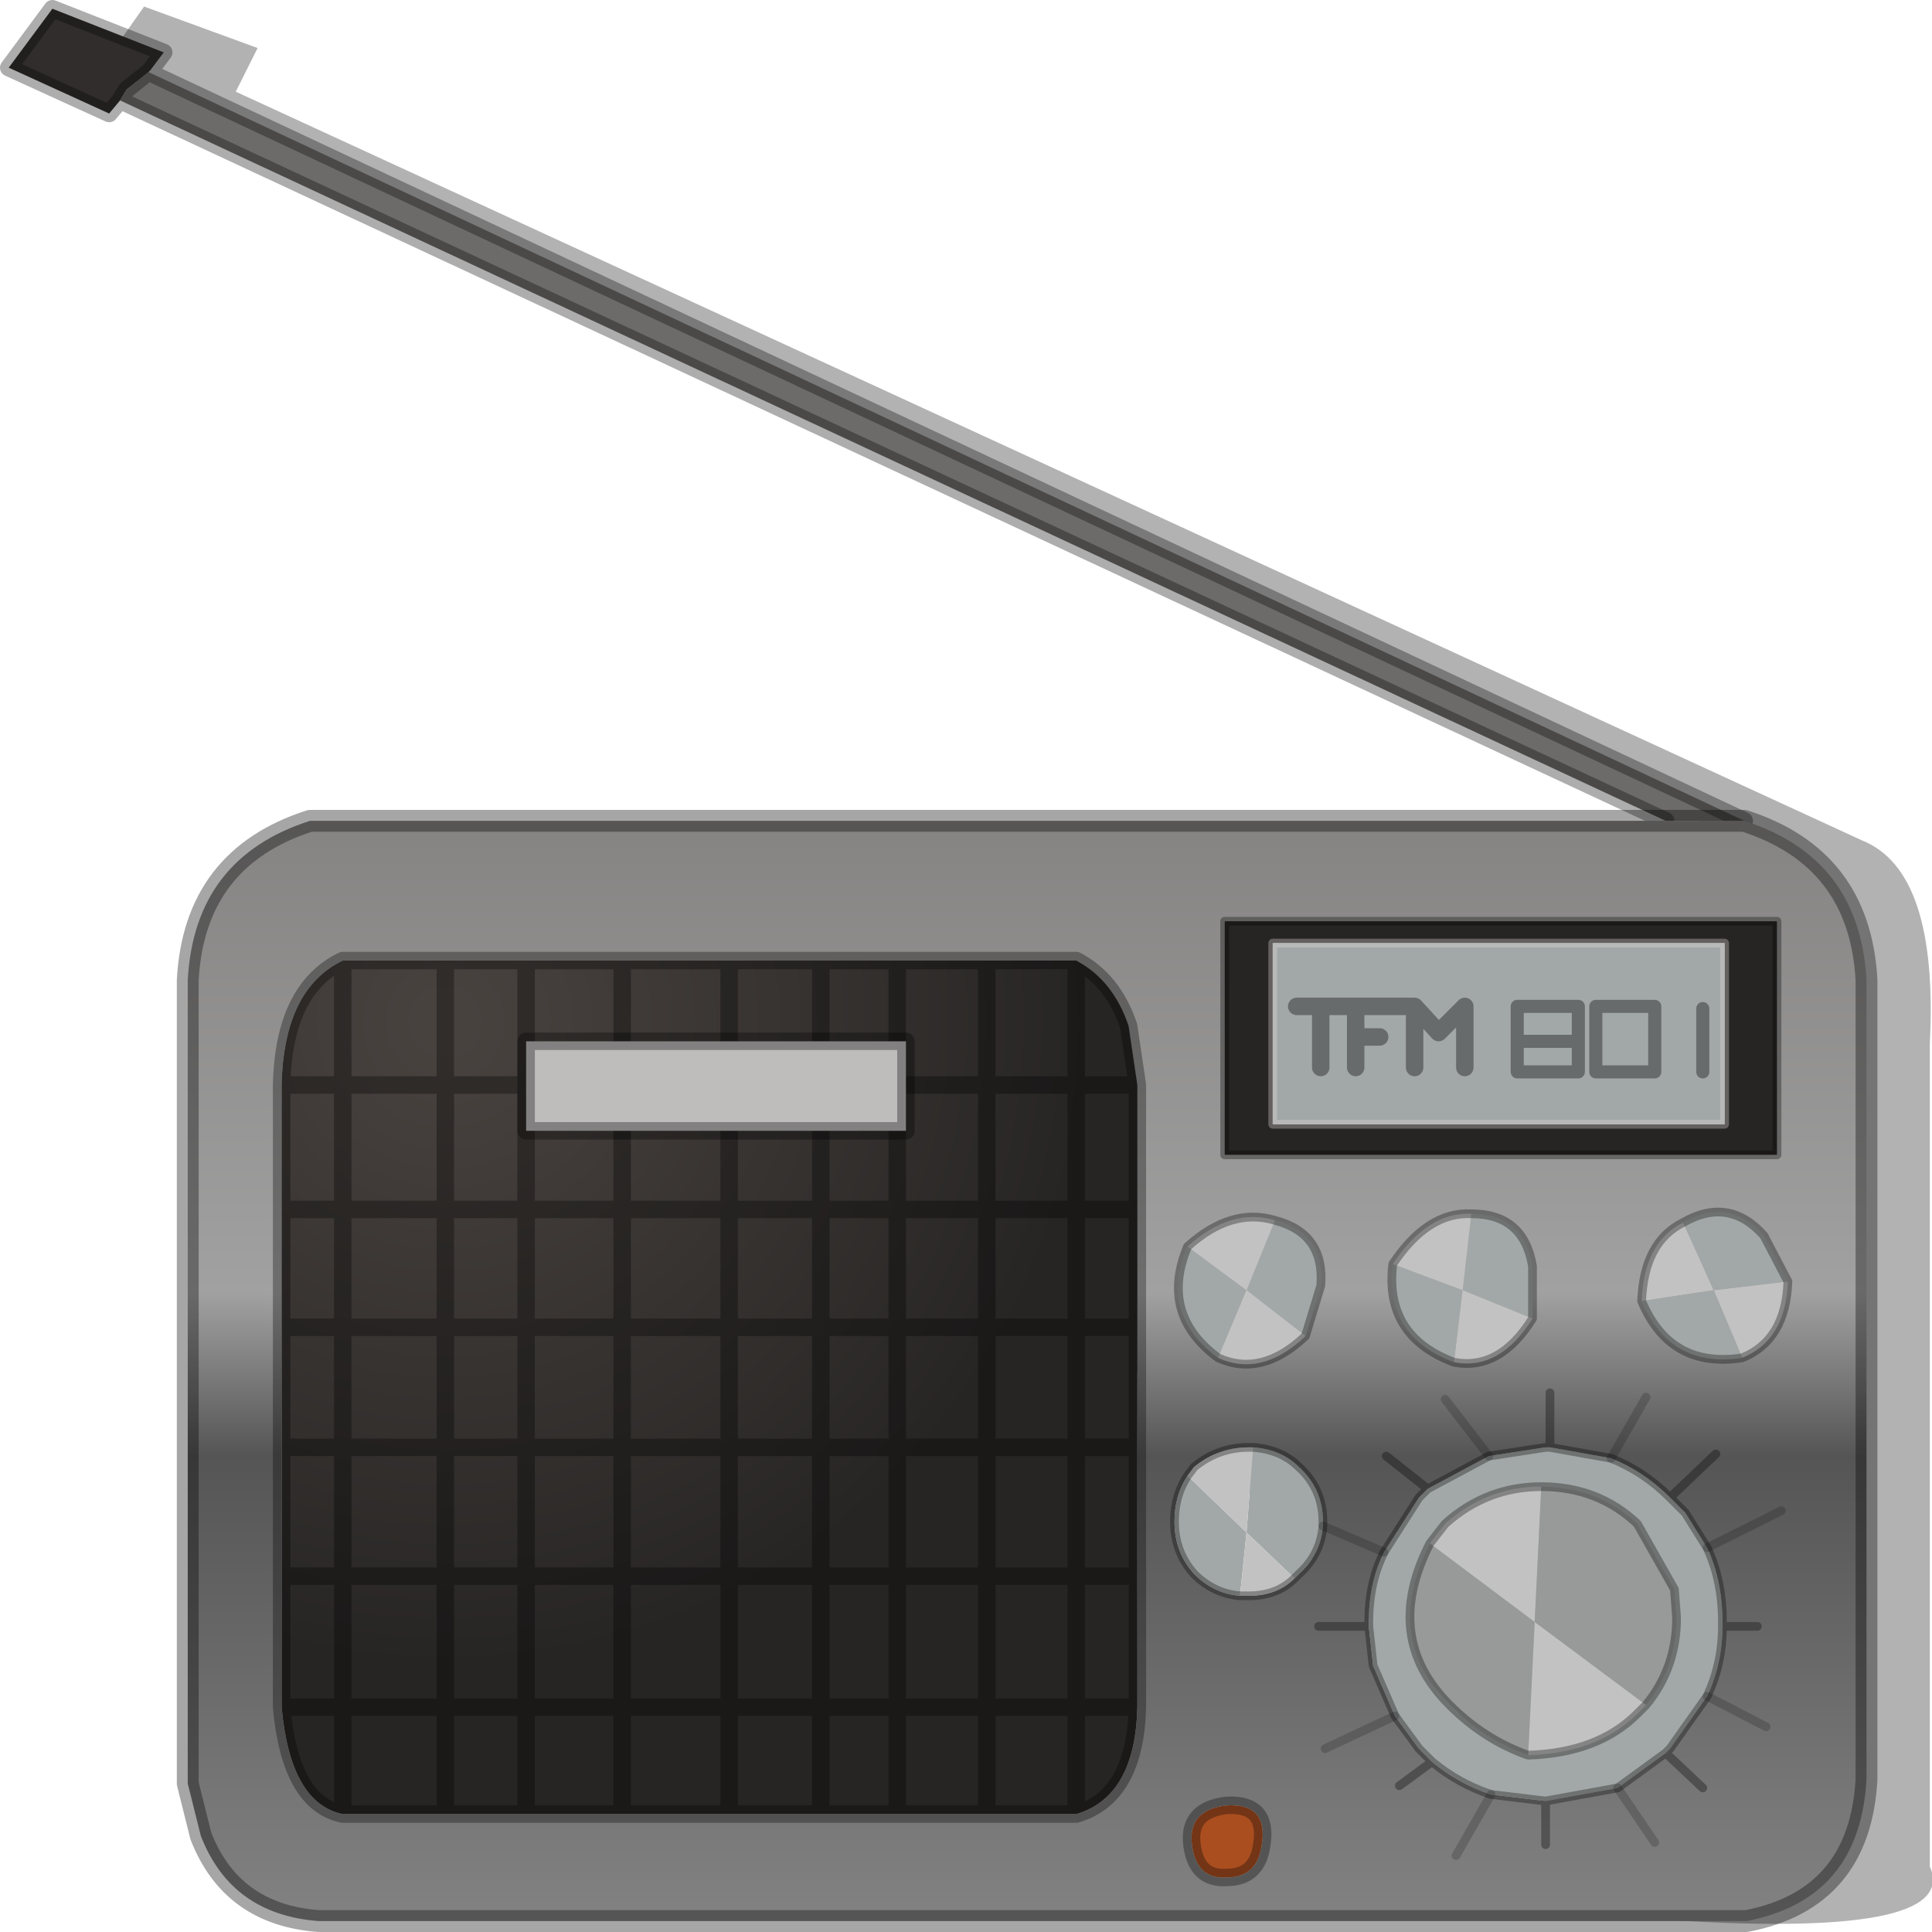 <?xml version="1.0" encoding="UTF-8" standalone="no"?>
<svg xmlns:ffdec="https://www.free-decompiler.com/flash" xmlns:xlink="http://www.w3.org/1999/xlink" ffdec:objectType="frame" height="44.25px" width="44.25px" xmlns="http://www.w3.org/2000/svg">
  <g transform="matrix(1.0, 0.0, 0.0, 1.0, 23.4, 43.8)">
    <use ffdec:characterId="796" height="44.25" transform="matrix(1.0, 0.0, 0.0, 1.0, -23.4, -43.8)" width="44.25" xlink:href="#decoration25-shape0"/>
  </g>
  <defs>
    <g id="decoration25-shape0" transform="matrix(1.0, 0.0, 0.0, 1.0, 23.4, 43.8)">
      <path d="M20.8 -19.9 L20.8 -1.05 Q21.55 0.65 14.45 0.15 L-8.85 -24.55 16.45 -24.55 -21.05 -42.3 -20.1 -43.65 -17.5 -42.7 -18.0 -41.7 19.25 -24.55 Q21.0 -23.85 20.8 -19.9" fill="#000000" fill-opacity="0.302" fill-rule="evenodd" stroke="none"/>
      <path d="M16.55 -25.0 L14.75 -25.0 -20.65 -41.5 -20.5 -41.75 -20.0 -42.15 16.55 -25.0" fill="#6d6b6a" fill-rule="evenodd" stroke="none"/>
      <path d="M-20.65 -41.5 L-20.9 -41.2 -23.2 -42.25 -22.2 -43.6 -19.65 -42.6 -19.95 -42.2 -20.0 -42.15 -20.5 -41.75 -20.65 -41.5" fill="#312d2c" fill-rule="evenodd" stroke="none"/>
      <path d="M14.75 -25.0 L-20.65 -41.5 -20.9 -41.2 -23.2 -42.25 -22.2 -43.6 -19.65 -42.6 -19.95 -42.2 -20.0 -42.15 16.55 -25.0 M-20.0 -42.15 L-20.5 -41.75 -20.65 -41.5" fill="none" stroke="#000000" stroke-linecap="round" stroke-linejoin="round" stroke-opacity="0.322" stroke-width="0.4"/>
      <path d="M17.3 -17.35 L17.3 -22.7 4.65 -22.7 4.65 -17.35 17.3 -17.35 M2.45 -20.3 Q2.1 -21.35 1.25 -21.8 L-15.55 -21.8 Q-16.9 -21.15 -16.95 -18.95 L-16.95 -4.7 Q-16.75 -2.5 -15.55 -2.25 L-15.45 -2.25 1.25 -2.25 Q2.6 -2.65 2.65 -4.7 L2.65 -18.95 2.45 -20.3 M4.5 -12.7 Q5.5 -12.25 6.5 -13.2 L6.85 -14.35 Q6.95 -15.55 5.8 -15.85 4.8 -16.15 3.8 -15.25 3.15 -13.7 4.5 -12.7 M9.3 -9.7 L9.1 -9.5 8.3 -8.25 Q7.95 -7.55 7.95 -6.65 L7.95 -6.55 6.8 -6.55 7.95 -6.55 8.05 -5.65 8.55 -4.5 9.1 -3.75 9.4 -3.45 8.65 -2.9 9.4 -3.45 Q10.0 -2.95 10.75 -2.7 L12.0 -2.55 12.0 -1.55 12.0 -2.55 13.65 -2.85 14.5 -1.6 13.65 -2.85 14.75 -3.65 14.85 -3.75 15.7 -4.95 17.05 -4.25 15.7 -4.95 Q16.05 -5.7 16.05 -6.55 L16.05 -6.65 Q16.05 -7.6 15.7 -8.35 L15.2 -9.15 14.85 -9.5 Q14.25 -10.1 13.5 -10.4 L14.3 -11.8 13.5 -10.4 12.1 -10.65 12.0 -10.65 10.7 -10.45 9.7 -11.75 10.7 -10.45 9.3 -9.7 8.35 -10.45 9.3 -9.7 M6.25 -7.65 L6.35 -7.75 Q6.85 -8.2 6.9 -8.85 L6.9 -8.95 Q6.9 -9.7 6.35 -10.2 5.95 -10.6 5.3 -10.65 L5.2 -10.65 Q4.5 -10.65 3.95 -10.2 L3.8 -10.0 Q3.5 -9.55 3.5 -8.95 3.5 -8.25 3.95 -7.75 4.4 -7.3 5.0 -7.25 L5.2 -7.25 Q5.85 -7.25 6.25 -7.65 M6.9 -8.85 L8.3 -8.25 6.9 -8.85 M4.7 -0.8 Q5.4 -0.8 5.5 -1.55 5.65 -2.5 4.7 -2.45 3.8 -2.35 3.9 -1.55 4.0 -0.75 4.7 -0.8 M6.95 -3.75 L8.55 -4.5 6.95 -3.75 M17.4 -9.2 L15.7 -8.35 17.4 -9.2 M16.85 -6.55 L16.05 -6.55 16.85 -6.55 M15.9 -10.5 L14.85 -9.5 15.9 -10.5 M12.1 -11.9 L12.1 -10.65 12.1 -11.9 M15.6 -2.85 L14.75 -3.65 15.6 -2.85 M9.95 -1.3 L10.75 -2.7 9.95 -1.3 M19.35 -3.05 Q19.2 -0.3 16.6 0.2 L-16.1 0.2 Q-18.1 0.05 -18.8 -1.75 L-19.1 -2.95 -19.1 -21.35 Q-18.95 -24.15 -16.3 -25.0 L16.55 -25.0 Q19.2 -24.15 19.35 -21.35 L19.35 -3.05" fill="url(#decoration25-gradient0)" fill-rule="evenodd" stroke="none"/>
      <path d="M16.1 -18.05 L16.1 -22.2 5.75 -22.2 5.75 -18.05 16.1 -18.05 M17.3 -17.35 L4.65 -17.35 4.65 -22.7 17.3 -22.7 17.3 -17.35" fill="#272524" fill-rule="evenodd" stroke="none"/>
      <path d="M16.1 -18.05 L5.75 -18.05 5.75 -22.2 16.1 -22.2 16.1 -18.05 M8.3 -8.25 L9.1 -9.5 9.3 -9.7 10.7 -10.45 12.0 -10.65 12.1 -10.65 13.5 -10.4 Q14.25 -10.1 14.85 -9.5 L15.2 -9.15 15.7 -8.35 Q16.05 -7.6 16.05 -6.65 L16.05 -6.55 Q16.05 -5.7 15.7 -4.95 L14.85 -3.75 14.75 -3.65 13.65 -2.85 12.0 -2.55 10.75 -2.7 Q10.0 -2.95 9.4 -3.45 L9.1 -3.75 8.55 -4.5 8.05 -5.65 7.95 -6.55 7.95 -6.65 Q7.95 -7.55 8.3 -8.25 M5.3 -10.65 Q5.95 -10.6 6.35 -10.2 6.9 -9.7 6.9 -8.95 L6.9 -8.85 Q6.85 -8.2 6.35 -7.75 L6.25 -7.65 5.15 -8.7 5.3 -10.65 M5.0 -7.25 Q4.4 -7.3 3.95 -7.75 3.5 -8.25 3.5 -8.95 3.5 -9.55 3.8 -10.0 L5.15 -8.7 5.0 -7.25 M11.9 -9.75 Q10.65 -9.75 9.7 -8.9 L9.35 -8.45 Q8.25 -6.3 9.8 -4.75 10.6 -3.95 11.6 -3.6 13.2 -3.65 14.1 -4.55 L14.3 -4.75 Q15.0 -5.6 15.0 -6.75 L14.95 -7.4 14.1 -8.9 Q13.2 -9.75 11.9 -9.75" fill="#a2a8a7" fill-rule="evenodd" stroke="none"/>
      <path d="M2.45 -20.3 L2.65 -18.95 2.65 -4.7 Q2.6 -2.65 1.25 -2.25 L-15.45 -2.25 -15.55 -2.25 Q-16.75 -2.5 -16.95 -4.7 L-16.95 -18.95 Q-16.9 -21.15 -15.55 -21.8 L1.25 -21.8 Q2.1 -21.35 2.45 -20.3" fill="url(#decoration25-gradient1)" fill-rule="evenodd" stroke="none"/>
      <path d="M5.3 -10.65 L5.15 -8.7 6.25 -7.65 Q5.85 -7.25 5.2 -7.25 L5.0 -7.25 5.15 -8.7 3.8 -10.0 3.95 -10.2 Q4.5 -10.65 5.2 -10.65 L5.3 -10.65 M9.35 -8.45 L9.7 -8.9 Q10.65 -9.75 11.9 -9.75 L11.75 -6.65 9.35 -8.45 M14.3 -4.75 L14.1 -4.55 Q13.2 -3.65 11.6 -3.6 L11.75 -6.65 14.3 -4.75" fill="#c2c2c2" fill-rule="evenodd" stroke="none"/>
      <path d="M4.7 -0.8 Q4.0 -0.75 3.9 -1.55 3.8 -2.35 4.7 -2.45 5.65 -2.5 5.5 -1.55 5.4 -0.8 4.7 -0.8" fill="#aa4e20" fill-rule="evenodd" stroke="none"/>
      <path d="M11.9 -9.75 Q13.2 -9.75 14.1 -8.9 L14.95 -7.4 15.0 -6.75 Q15.0 -5.6 14.3 -4.75 L11.75 -6.65 11.6 -3.6 Q10.6 -3.95 9.8 -4.75 8.25 -6.3 9.35 -8.45 L11.75 -6.65 11.9 -9.75" fill="#979a99" fill-rule="evenodd" stroke="none"/>
      <path d="M17.3 -17.35 L4.65 -17.35 4.65 -22.7 17.3 -22.7 17.3 -17.35 M8.3 -8.25 L9.1 -9.5 9.3 -9.7 8.35 -10.45 M6.25 -7.65 L6.35 -7.75 Q6.85 -8.2 6.9 -8.85 L6.9 -8.95 Q6.9 -9.7 6.35 -10.2 5.95 -10.6 5.3 -10.65 L5.2 -10.65 Q4.5 -10.65 3.95 -10.2 L3.8 -10.0 Q3.5 -9.55 3.5 -8.95 3.5 -8.25 3.95 -7.75 4.4 -7.3 5.0 -7.25 L5.2 -7.25 Q5.85 -7.25 6.25 -7.65 M9.35 -8.45 L9.7 -8.9 Q10.65 -9.75 11.9 -9.75 13.2 -9.75 14.1 -8.9 L14.95 -7.4 15.0 -6.75 Q15.0 -5.6 14.3 -4.75 L14.1 -4.55 Q13.2 -3.65 11.6 -3.6 10.6 -3.95 9.8 -4.75 8.25 -6.3 9.35 -8.45 M7.95 -6.55 L7.95 -6.65 Q7.95 -7.55 8.3 -8.25 M7.95 -6.55 L6.8 -6.55 M9.4 -3.45 L9.1 -3.75 8.55 -4.5 8.05 -5.65 7.95 -6.55 M9.4 -3.45 L8.65 -2.9 M14.85 -9.5 L15.2 -9.15 15.7 -8.35 Q16.05 -7.6 16.05 -6.65 L16.05 -6.55 16.85 -6.55 M13.5 -10.4 Q14.25 -10.1 14.85 -9.5 L15.9 -10.5 M10.7 -10.45 L12.0 -10.65 12.1 -10.65 12.1 -11.9 M12.1 -10.65 L13.5 -10.4 M15.7 -4.95 L14.85 -3.75 14.75 -3.65 15.6 -2.85 M12.0 -2.55 L12.0 -1.55 M12.0 -2.55 L10.75 -2.7 Q10.0 -2.95 9.4 -3.45 M13.65 -2.85 L12.0 -2.55 M14.75 -3.65 L13.65 -2.85 M16.05 -6.55 Q16.05 -5.7 15.7 -4.95 M9.3 -9.7 L10.7 -10.45" fill="none" stroke="#000000" stroke-linecap="round" stroke-linejoin="round" stroke-opacity="0.322" stroke-width="0.2"/>
      <path d="M16.1 -18.05 L5.75 -18.05 5.75 -22.2 16.1 -22.2 16.1 -18.05" fill="none" stroke="#e5dcdc" stroke-linecap="round" stroke-linejoin="round" stroke-opacity="0.322" stroke-width="0.2"/>
      <path d="M8.3 -8.25 L6.9 -8.85 M8.55 -4.5 L6.95 -3.75 M15.7 -8.35 L17.4 -9.2 M13.5 -10.4 L14.3 -11.8 M10.75 -2.7 L9.95 -1.3 M13.65 -2.85 L14.5 -1.6 M15.7 -4.95 L17.05 -4.25 M10.7 -10.45 L9.7 -11.75" fill="none" stroke="#000000" stroke-linecap="round" stroke-linejoin="round" stroke-opacity="0.18" stroke-width="0.2"/>
      <path d="M4.7 -0.8 Q5.4 -0.8 5.5 -1.55 5.65 -2.5 4.7 -2.45 3.8 -2.35 3.9 -1.55 4.0 -0.75 4.7 -0.8" fill="none" stroke="#000000" stroke-linecap="round" stroke-linejoin="round" stroke-opacity="0.322" stroke-width="0.4"/>
      <path d="M19.35 -3.05 Q19.2 -0.3 16.6 0.2 L-16.1 0.2 Q-18.1 0.05 -18.8 -1.75 L-19.1 -2.95 -19.1 -21.35 Q-18.95 -24.15 -16.3 -25.0 L16.55 -25.0 Q19.2 -24.15 19.35 -21.35 L19.35 -3.05 Z" fill="none" stroke="#000000" stroke-linecap="round" stroke-linejoin="round" stroke-opacity="0.349" stroke-width="0.5"/>
      <path d="M2.65 -18.95 L2.45 -20.3 Q2.1 -21.35 1.25 -21.8 L1.25 -18.95 2.65 -18.95 2.65 -16.1 2.65 -13.4 2.65 -10.65 2.65 -7.7 2.65 -4.7 Q2.6 -2.65 1.25 -2.25 L-0.8 -2.25 -2.85 -2.25 -4.6 -2.25 -6.7 -2.25 -9.15 -2.25 -11.35 -2.25 -13.2 -2.25 -15.55 -2.25 Q-16.75 -2.5 -16.95 -4.7 L-16.95 -7.7 -16.95 -10.65 -16.95 -13.4 -16.95 -16.1 -16.95 -18.95 Q-16.9 -21.15 -15.55 -21.8 L-13.2 -21.8 -11.35 -21.8 -9.15 -21.8 -6.7 -21.8 -4.6 -21.8 -2.85 -21.8 -0.8 -21.8 1.25 -21.8 M2.65 -16.1 L1.25 -16.1 1.25 -13.4 2.65 -13.4 M1.25 -18.95 L1.25 -16.1 -0.8 -16.1 -0.8 -13.4 1.25 -13.4 1.25 -10.65 2.65 -10.65 M2.65 -7.7 L1.25 -7.7 1.25 -4.7 2.65 -4.7 M1.25 -10.65 L1.25 -7.7 -0.8 -7.7 -0.8 -4.7 1.25 -4.7 1.25 -2.25 M-0.8 -21.8 L-0.8 -18.95 1.25 -18.95 M-4.6 -21.8 L-4.6 -18.95 -2.85 -18.95 -2.85 -21.8 M-2.85 -18.95 L-0.8 -18.95 -0.8 -16.1 -2.85 -16.1 -2.85 -13.4 -0.8 -13.4 -0.8 -10.65 1.25 -10.65 M-9.15 -21.8 L-9.15 -18.95 -6.7 -18.95 -6.7 -21.8 M-9.15 -18.95 L-9.15 -16.1 -6.7 -16.1 -6.7 -18.95 -4.6 -18.95 -4.6 -16.1 -2.85 -16.1 -2.85 -18.95 M-9.15 -16.1 L-9.15 -13.4 -6.7 -13.4 -6.7 -16.1 -4.6 -16.1 -4.6 -13.4 -2.85 -13.4 -2.85 -10.65 -0.8 -10.65 -0.8 -7.7 -2.85 -7.7 -2.85 -4.7 -0.8 -4.7 -0.8 -2.25 M-6.7 -13.4 L-4.6 -13.4 -4.6 -10.65 -2.85 -10.65 -2.85 -7.7 -4.6 -7.7 -4.6 -4.7 -2.85 -4.7 -2.85 -2.25 M-11.35 -21.8 L-11.35 -18.95 -9.15 -18.95 M-13.2 -21.8 L-13.2 -18.95 -11.35 -18.95 -11.35 -16.1 -9.15 -16.1 M-16.95 -18.95 L-15.55 -18.95 -15.55 -21.8 M-16.95 -13.4 L-15.55 -13.4 -15.55 -16.1 -16.95 -16.1 M-13.2 -13.4 L-11.35 -13.4 -11.35 -16.1 -13.2 -16.1 -13.2 -13.4 -13.2 -10.65 -11.35 -10.65 -11.35 -13.4 -9.15 -13.4 -9.15 -10.65 -6.7 -10.65 -6.7 -13.4 M-13.2 -18.95 L-15.55 -18.95 -15.55 -16.1 -13.2 -16.1 -13.2 -18.95 M-15.55 -13.4 L-13.2 -13.4 M-13.2 -10.65 L-13.2 -7.7 -11.35 -7.7 -11.35 -10.65 -9.15 -10.65 -9.15 -7.7 -6.7 -7.7 -6.7 -10.65 -4.6 -10.65 -4.6 -7.7 -6.7 -7.7 -6.7 -4.7 -4.6 -4.7 -4.6 -2.25 M-16.95 -7.7 L-15.55 -7.7 -15.55 -10.65 -16.95 -10.65 M-13.2 -2.25 L-13.2 -4.7 -15.55 -4.7 -15.55 -2.25 M-16.95 -4.7 L-15.55 -4.7 -15.55 -7.7 -13.2 -7.7 -13.2 -4.7 -11.35 -4.7 -11.35 -7.7 -9.15 -7.7 -9.15 -4.7 -6.7 -4.7 -6.7 -2.25 M-9.15 -2.25 L-9.15 -4.7 -11.35 -4.7 -11.35 -2.25 M-15.55 -13.4 L-15.55 -10.65 -13.2 -10.65" fill="none" stroke="#000000" stroke-linecap="round" stroke-linejoin="round" stroke-opacity="0.322" stroke-width="0.4"/>
      <path d="M6.3 -20.75 L6.85 -20.75 7.65 -20.75 9.0 -20.75 9.55 -20.15 10.15 -20.75 10.15 -19.35 M6.85 -20.75 L6.85 -19.35 M7.65 -19.35 L7.65 -20.05 7.65 -20.75 M9.0 -19.35 L9.0 -20.75 M7.65 -20.05 L8.2 -20.05" fill="none" stroke="#000000" stroke-linecap="round" stroke-linejoin="round" stroke-opacity="0.361" stroke-width="0.4"/>
      <path d="M15.6 -20.7 L15.6 -19.25 M11.35 -19.95 L11.35 -20.75 12.75 -20.75 12.75 -19.95 12.75 -19.25 11.35 -19.25 11.35 -19.95 12.75 -19.95 M13.15 -20.75 L14.5 -20.75 14.5 -19.25 13.15 -19.25 13.15 -20.75 Z" fill="none" stroke="#000000" stroke-linecap="round" stroke-linejoin="round" stroke-opacity="0.361" stroke-width="0.3"/>
      <path d="M4.5 -12.7 Q3.15 -13.7 3.8 -15.25 L5.15 -14.25 4.5 -12.7 M5.8 -15.85 Q6.95 -15.55 6.85 -14.35 L6.5 -13.2 5.15 -14.25 5.8 -15.85" fill="#a2a8a7" fill-rule="evenodd" stroke="none"/>
      <path d="M3.8 -15.25 Q4.8 -16.15 5.8 -15.85 L5.15 -14.25 6.5 -13.2 Q5.5 -12.25 4.5 -12.7 L5.15 -14.25 3.8 -15.25" fill="#c2c2c2" fill-rule="evenodd" stroke="none"/>
      <path d="M4.5 -12.7 Q3.15 -13.7 3.8 -15.25 4.8 -16.15 5.8 -15.85 6.95 -15.55 6.85 -14.35 L6.5 -13.2 Q5.5 -12.25 4.5 -12.7 Z" fill="none" stroke="#000000" stroke-linecap="round" stroke-linejoin="round" stroke-opacity="0.322" stroke-width="0.2"/>
      <path d="M10.3 -16.0 Q11.5 -16.0 11.7 -14.8 L11.7 -13.6 10.1 -14.25 10.3 -16.0 M9.9 -12.6 Q8.3 -13.2 8.5 -14.85 L10.1 -14.25 9.9 -12.6" fill="#a2a8a7" fill-rule="evenodd" stroke="none"/>
      <path d="M10.3 -16.0 L10.1 -14.25 11.7 -13.6 Q10.95 -12.4 9.9 -12.6 L10.1 -14.25 8.5 -14.85 Q9.3 -16.05 10.3 -16.0" fill="#c2c2c2" fill-rule="evenodd" stroke="none"/>
      <path d="M11.7 -13.6 L11.7 -14.8 Q11.5 -16.0 10.3 -16.0 9.3 -16.05 8.5 -14.85 8.3 -13.2 9.9 -12.6 10.95 -12.4 11.7 -13.6 Z" fill="none" stroke="#000000" stroke-linecap="round" stroke-linejoin="round" stroke-opacity="0.322" stroke-width="0.2"/>
      <path d="M14.2 -14.0 Q14.25 -15.35 15.15 -15.8 L15.85 -14.25 14.2 -14.0 M17.55 -14.45 Q17.5 -13.1 16.5 -12.7 L15.85 -14.25 17.55 -14.45" fill="#c2c2c2" fill-rule="evenodd" stroke="none"/>
      <path d="M15.15 -15.8 Q16.2 -16.4 17.0 -15.5 L17.55 -14.45 15.85 -14.25 16.5 -12.7 Q14.85 -12.45 14.2 -14.0 L15.85 -14.25 15.15 -15.8" fill="#a2a8a7" fill-rule="evenodd" stroke="none"/>
      <path d="M14.2 -14.0 Q14.25 -15.35 15.15 -15.8 16.2 -16.4 17.0 -15.5 L17.55 -14.45 Q17.5 -13.1 16.5 -12.7 14.85 -12.45 14.2 -14.0 Z" fill="none" stroke="#000000" stroke-linecap="round" stroke-linejoin="round" stroke-opacity="0.322" stroke-width="0.2"/>
      <path d="M-2.65 -19.95 L-2.65 -17.9 -11.35 -17.9 -11.35 -19.95 -2.65 -19.95" fill="#bfbdbc" fill-rule="evenodd" stroke="none"/>
      <path d="M-2.65 -19.95 L-2.65 -17.9 -11.35 -17.9 -11.35 -19.95 -2.65 -19.95 Z" fill="none" stroke="#000000" stroke-linecap="round" stroke-linejoin="round" stroke-opacity="0.322" stroke-width="0.4"/>
    </g>
    <linearGradient gradientTransform="matrix(0.0, 0.02, -0.015, 0.0, 3.4, -10.65)" gradientUnits="userSpaceOnUse" id="decoration25-gradient0" spreadMethod="pad" x1="-819.2" x2="819.2">
      <stop offset="0.0" stop-color="#807e7d"/>
      <stop offset="0.392" stop-color="#a1a1a1"/>
      <stop offset="0.506" stop-color="#565555"/>
      <stop offset="0.957" stop-color="#959494"/>
    </linearGradient>
    <radialGradient cx="0" cy="0" gradientTransform="matrix(0.018, 0.0, 0.0, 0.018, -13.2, -20.4)" gradientUnits="userSpaceOnUse" id="decoration25-gradient1" r="819.2" spreadMethod="pad">
      <stop offset="0.039" stop-color="#48423f"/>
      <stop offset="1.0" stop-color="#272524"/>
    </radialGradient>
  </defs>
</svg>
